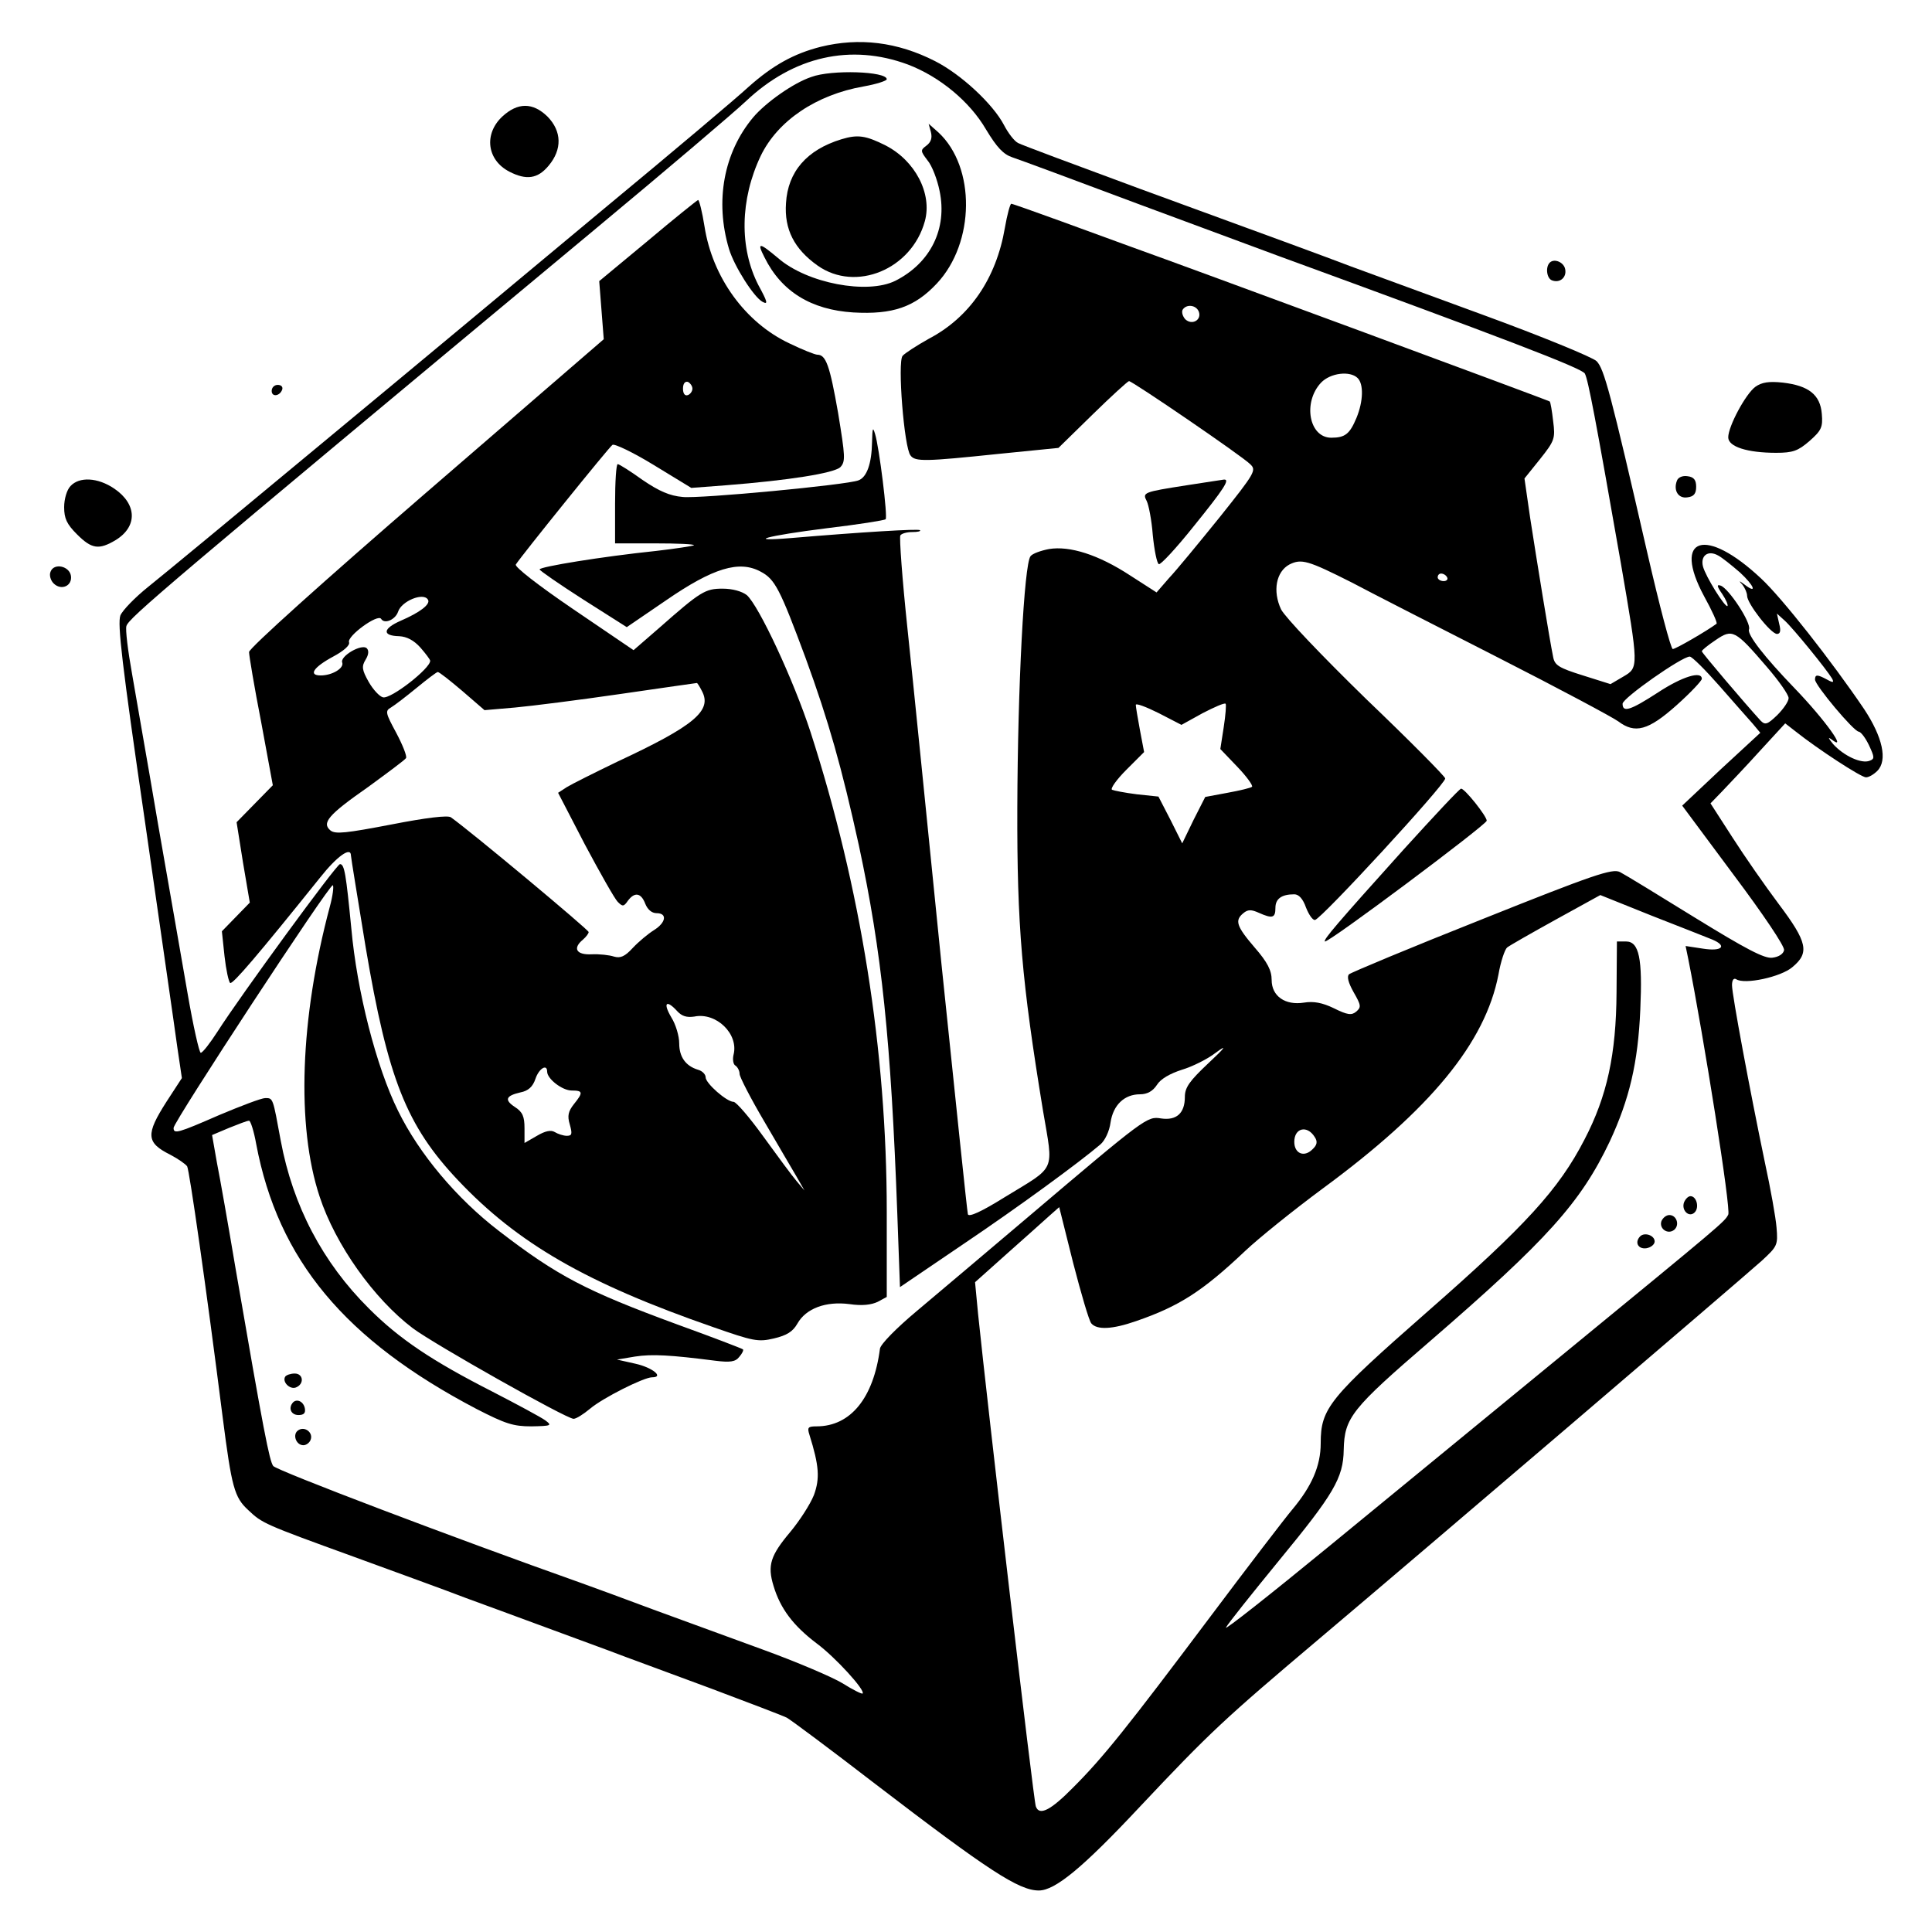 <?xml version="1.0" standalone="no"?>
<!DOCTYPE svg PUBLIC "-//W3C//DTD SVG 20010904//EN"
	"http://www.w3.org/TR/2001/REC-SVG-20010904/DTD/svg10.dtd">
<svg version="1.0" xmlns="http://www.w3.org/2000/svg"
     width="512pt" height="512pt" viewBox="0 0 512 512"
     preserveAspectRatio="xMidYMid meet">
	<g transform="translate(0,512) scale(0.1,-0.1)"
	   fill="#000000" stroke="none">
		<path d="M2175 4996 c-71 -18 -127 -49 -191 -106 -30 -28 -202 -173 -382 -322
-180 -150 -511 -426 -737 -613 -225 -187 -438 -363 -472 -390 -35 -28 -68 -62
-74 -76 -8 -22 4 -128 65 -545 41 -286 80 -555 86 -600 l12 -81 -41 -63 c-55
-86 -54 -108 10 -140 21 -11 41 -25 45 -31 6 -11 50 -317 94 -664 24 -187 31
-213 68 -247 37 -35 41 -37 278 -123 115 -42 250 -91 299 -110 50 -18 133 -49
185 -68 52 -19 138 -51 190 -70 52 -20 176 -65 275 -102 98 -37 188 -71 200
-77 11 -6 117 -85 235 -176 299 -229 380 -282 433 -282 43 0 116 60 265 219
190 202 226 235 478 448 262 221 1114 949 1173 1002 41 38 43 41 39 88 -2 26
-16 104 -31 173 -40 192 -87 444 -87 469 0 13 4 20 11 16 22 -15 119 6 149 32
46 38 40 66 -36 167 -36 48 -91 127 -123 177 l-58 90 31 32 c17 18 62 65 99
106 l68 74 27 -21 c59 -47 174 -122 187 -122 8 0 21 8 30 17 28 28 14 90 -35
164 -86 127 -218 295 -273 346 -147 138 -236 111 -151 -47 21 -38 36 -71 33
-73 -24 -18 -108 -67 -116 -67 -5 0 -35 114 -67 253 -98 427 -115 490 -135
510 -10 10 -146 66 -302 123 -156 57 -313 115 -349 128 -79 30 -166 62 -560
206 -168 62 -313 116 -322 121 -10 5 -26 26 -37 47 -29 56 -114 135 -183 170
-100 51 -201 63 -303 38z m231 -47 c84 -32 164 -98 207 -172 29 -48 46 -66 70
-74 18 -6 167 -61 332 -123 165 -61 334 -124 375 -139 591 -216 803 -297 810
-311 9 -17 29 -123 95 -500 48 -279 48 -279 7 -303 l-34 -20 -73 23 c-64 20
-75 27 -79 49 -9 43 -44 259 -61 369 l-15 104 41 51 c39 49 41 55 35 101 -3
27 -7 50 -9 52 -3 3 -972 361 -1107 409 -36 13 -121 44 -189 69 -69 25 -128
46 -131 46 -3 0 -11 -29 -17 -64 -23 -134 -93 -237 -202 -294 -32 -18 -63 -38
-69 -45 -14 -16 4 -244 21 -264 12 -17 40 -16 232 4 l160 16 91 89 c49 48 93
88 96 88 9 0 299 -198 321 -220 17 -16 14 -22 -81 -141 -55 -68 -115 -141
-134 -161 l-33 -38 -70 45 c-84 55 -160 79 -215 70 -21 -4 -44 -12 -49 -19
-17 -21 -34 -346 -35 -666 -1 -314 12 -461 68 -803 28 -166 37 -145 -102 -230
-61 -38 -94 -53 -97 -45 -2 7 -33 306 -70 663 -36 358 -76 757 -90 888 -14
132 -22 243 -19 248 3 5 17 9 31 9 15 0 24 2 21 5 -4 4 -154 -5 -343 -21 -122
-10 -64 6 95 26 84 10 154 21 157 24 6 5 -17 191 -28 226 -6 20 -7 16 -8 -22
-1 -57 -14 -93 -36 -101 -30 -12 -420 -49 -466 -44 -34 3 -62 15 -106 45 -32
23 -62 42 -66 42 -4 0 -7 -47 -7 -105 l0 -105 107 0 c58 0 104 -2 102 -5 -3
-2 -48 -9 -100 -15 -144 -15 -309 -42 -309 -49 0 -3 52 -39 116 -80 l115 -73
104 71 c125 86 194 107 251 76 38 -20 51 -46 119 -229 61 -167 96 -291 141
-496 61 -284 85 -516 102 -978 l7 -193 165 112 c150 101 311 219 366 266 12
10 24 35 27 58 7 47 37 75 78 75 19 0 34 8 45 25 10 16 35 30 66 40 27 8 68
28 91 46 30 22 24 13 -20 -28 -51 -48 -63 -65 -63 -90 0 -43 -22 -63 -63 -57
-37 6 -40 4 -357 -265 -107 -91 -238 -201 -290 -245 -55 -46 -96 -88 -98 -100
-17 -131 -78 -206 -168 -206 -23 0 -25 -3 -19 -22 26 -83 28 -116 12 -160 -10
-25 -38 -68 -62 -97 -53 -63 -62 -89 -45 -144 18 -60 52 -105 114 -152 50 -37
130 -125 122 -133 -2 -2 -26 10 -53 27 -26 16 -122 57 -213 90 -91 33 -221 81
-290 106 -69 26 -154 57 -190 70 -336 119 -807 298 -816 310 -10 14 -25 89
-100 525 -19 113 -41 238 -49 278 l-13 74 45 19 c25 10 48 19 53 19 4 0 13
-28 19 -62 58 -307 235 -519 584 -702 76 -39 97 -46 145 -46 53 1 56 2 37 16
-11 8 -74 42 -140 76 -161 82 -247 140 -327 220 -123 122 -202 273 -234 445
-21 114 -20 113 -41 113 -10 0 -65 -21 -122 -45 -110 -48 -121 -51 -121 -34 0
16 414 648 422 643 3 -2 0 -28 -8 -57 -79 -296 -89 -581 -27 -768 42 -128 144
-271 247 -349 56 -42 407 -240 426 -240 7 0 26 12 44 27 33 28 142 83 164 83
33 0 1 26 -44 36 l-49 11 48 8 c45 7 95 4 212 -11 40 -5 54 -3 64 10 8 9 12
18 10 20 -2 2 -80 32 -174 66 -242 89 -317 128 -473 248 -112 86 -211 204
-267 318 -58 117 -109 317 -124 484 -14 143 -18 170 -30 170 -9 0 -264 -349
-324 -443 -20 -31 -40 -57 -45 -57 -4 0 -20 71 -35 158 -15 86 -50 288 -78
447 -27 160 -59 339 -69 399 -11 61 -18 118 -15 127 7 22 95 97 1245 1054 184
153 363 305 397 337 126 119 278 153 429 97z m771 -655 c8 -22 -18 -37 -36
-20 -7 8 -10 19 -7 25 10 16 36 13 43 -5z m421 -176 c16 -16 15 -61 -3 -105
-18 -43 -30 -53 -67 -53 -59 0 -76 94 -27 146 25 26 77 32 97 12z m1013 -515
c38 -35 47 -59 12 -32 -15 11 -16 11 -5 -1 6 -8 12 -21 12 -29 0 -20 62 -100
79 -101 9 0 11 8 6 27 l-6 27 21 -19 c22 -20 110 -128 125 -153 6 -11 3 -12
-13 -3 -26 14 -32 14 -32 0 0 -15 103 -138 116 -138 6 -1 18 -17 27 -36 15
-32 15 -36 2 -41 -22 -9 -69 13 -97 44 -12 15 -15 20 -5 13 46 -36 -16 51 -98
136 -79 82 -125 141 -120 155 7 17 -54 109 -75 116 -11 4 -10 -2 4 -22 10 -15
16 -29 14 -32 -6 -5 -58 78 -65 105 -7 28 13 44 40 29 10 -5 36 -26 58 -45z
m-1028 -27 c45 -24 217 -112 382 -196 165 -84 311 -162 324 -172 44 -33 79
-24 154 43 37 33 67 65 67 70 0 22 -52 6 -116 -36 -74 -48 -94 -54 -94 -30 0
15 157 125 178 125 6 0 41 -35 78 -77 38 -43 77 -88 89 -101 l20 -24 -104 -96
-103 -97 136 -183 c78 -104 136 -190 134 -200 -2 -10 -14 -18 -31 -20 -21 -3
-70 23 -205 106 -97 60 -187 115 -199 121 -20 10 -70 -7 -365 -125 -189 -75
-347 -141 -353 -146 -6 -6 -2 -22 12 -47 20 -35 21 -40 7 -52 -12 -10 -23 -9
-59 9 -31 15 -54 19 -79 15 -50 -8 -86 17 -86 60 0 25 -11 47 -45 86 -49 57
-53 72 -30 91 12 10 21 10 41 1 36 -16 44 -14 44 13 0 24 16 36 50 36 12 0 23
-12 31 -35 8 -20 18 -34 24 -33 19 5 345 359 345 375 0 5 -94 100 -209 210
-121 118 -215 217 -226 238 -23 49 -13 100 22 119 32 16 49 11 166 -48z m252
14 c3 -5 -1 -10 -9 -10 -9 0 -16 5 -16 10 0 6 4 10 9 10 6 0 13 -4 16 -10z
m847 -237 c32 -37 58 -74 58 -83 0 -9 -14 -29 -30 -45 -26 -25 -32 -27 -44
-15 -42 46 -156 180 -156 184 0 3 16 16 37 30 44 30 51 27 135 -71z m-1495
-123 c31 16 58 28 61 25 2 -2 0 -30 -5 -62 l-9 -58 45 -47 c25 -26 42 -50 39
-53 -3 -3 -32 -10 -65 -16 l-59 -11 -31 -61 -30 -62 -31 62 -32 62 -57 6 c-32
4 -62 10 -66 12 -5 3 12 27 38 53 l47 47 -11 58 c-6 32 -11 62 -11 67 0 5 27
-5 61 -22 l60 -31 56 31z m1351 -600 c40 -17 26 -32 -25 -24 l-46 7 7 -34 c41
-206 114 -665 106 -678 -10 -19 -12 -21 -440 -372 -184 -151 -462 -379 -618
-507 -156 -128 -279 -225 -273 -215 5 10 69 90 141 178 144 175 170 218 171
293 2 85 20 108 229 288 310 268 399 367 476 529 52 112 75 208 81 350 6 135
-3 180 -38 180 l-24 0 -1 -135 c-1 -164 -25 -275 -85 -390 -68 -132 -156 -228
-415 -455 -262 -230 -284 -257 -284 -350 0 -60 -24 -114 -75 -175 -21 -25
-119 -153 -218 -285 -220 -293 -283 -372 -363 -452 -60 -61 -90 -76 -99 -50
-6 15 -128 1062 -153 1305 l-8 84 85 76 c47 42 98 87 112 100 l26 23 37 -148
c21 -81 42 -153 48 -160 15 -18 56 -16 119 6 113 39 175 78 289 186 36 34 128
108 205 165 287 211 431 387 466 567 6 35 17 67 23 72 6 5 64 38 129 74 l118
65 137 -55 c75 -29 147 -58 160 -63z m-1054 -523 c8 -12 7 -21 -6 -33 -22 -22
-48 -11 -48 20 0 37 34 45 54 13z"/>
		<path d="M2150 4916 c-48 -16 -121 -68 -154 -107 -78 -93 -102 -222 -64 -349
14 -46 66 -128 89 -140 15 -8 13 0 -11 44 -51 99 -49 227 6 343 45 93 147 162
273 184 34 6 61 15 61 19 0 21 -147 26 -200 6z"/>
		<path d="M2467 4770 c4 -16 0 -27 -12 -36 -16 -12 -16 -14 3 -39 12 -14 26
-51 32 -81 21 -100 -24 -191 -117 -238 -74 -37 -234 -7 -311 60 -50 42 -57 43
-36 2 45 -91 124 -139 235 -146 105 -6 163 14 222 77 101 108 103 308 4 400
l-26 23 6 -22z"/>
		<path d="M2230 4751 c-92 -28 -142 -86 -147 -169 -5 -70 22 -122 84 -166 101
-71 249 -10 284 118 20 73 -26 161 -105 201 -52 26 -73 29 -116 16z"/>
		<path d="M1717 4482 l-129 -107 6 -77 6 -77 -470 -406 c-272 -235 -470 -413
-470 -423 0 -9 14 -93 32 -185 l31 -168 -48 -49 -48 -49 17 -107 18 -106 -37
-38 -37 -38 7 -66 c4 -36 11 -68 15 -71 7 -4 75 76 238 279 45 57 82 83 82 59
0 -5 18 -114 39 -243 59 -349 108 -473 245 -618 158 -167 339 -272 676 -389
106 -37 119 -40 161 -30 34 8 50 18 62 39 23 41 76 60 138 52 34 -5 58 -2 75
6 l24 13 0 226 c0 427 -69 859 -202 1271 -45 138 -137 335 -169 363 -13 10
-38 17 -64 17 -46 0 -58 -7 -168 -104 l-68 -59 -159 108 c-94 64 -157 113
-153 119 13 21 247 311 256 317 5 4 55 -20 109 -53 l100 -61 92 7 c166 13 286
32 303 48 14 15 13 28 -6 144 -22 125 -32 154 -55 154 -6 0 -39 13 -74 30
-117 55 -204 175 -225 310 -6 38 -14 70 -17 70 -3 -1 -63 -49 -133 -108z m118
-392 c0 -7 -6 -15 -12 -17 -8 -3 -13 4 -13 17 0 13 5 20 13 18 6 -3 12 -11 12
-18z m-701 -559 c8 -12 -21 -34 -72 -56 -48 -21 -50 -40 -4 -41 20 -1 39 -11
56 -30 14 -16 26 -32 26 -35 1 -20 -104 -102 -125 -97 -9 2 -26 20 -38 41 -18
32 -19 41 -8 59 8 13 9 24 3 30 -13 13 -72 -21 -65 -38 5 -15 -27 -34 -57 -34
-34 0 -19 22 33 50 28 15 45 30 42 38 -6 16 76 76 85 62 9 -15 38 -2 45 19 9
28 67 52 79 32z m91 -242 l59 -51 81 7 c44 4 170 20 280 36 110 16 201 29 202
29 1 0 7 -9 13 -21 28 -52 -19 -92 -225 -188 -60 -29 -120 -59 -133 -67 l-23
-15 71 -137 c40 -75 79 -144 87 -152 13 -13 16 -13 27 3 18 24 35 21 46 -8 6
-15 17 -25 30 -25 29 0 25 -25 -7 -45 -16 -10 -41 -31 -56 -47 -21 -23 -33
-28 -50 -23 -12 4 -39 7 -59 6 -41 -2 -51 16 -23 39 8 7 15 16 15 20 0 6 -309
264 -365 304 -8 6 -66 -1 -158 -19 -120 -23 -148 -26 -161 -16 -24 20 -7 41
99 115 52 38 98 72 101 77 3 5 -9 35 -26 67 -28 52 -30 58 -14 67 10 6 40 29
68 52 28 23 53 42 56 42 3 1 32 -22 65 -50z m570 -849 c12 -13 25 -17 45 -14
58 12 118 -46 104 -101 -3 -12 -1 -26 5 -29 6 -4 11 -14 11 -22 0 -8 30 -66
66 -127 36 -62 75 -128 86 -147 l20 -35 -21 25 c-12 14 -51 67 -88 118 -36 50
-72 92 -79 92 -18 0 -74 49 -74 65 0 8 -9 17 -20 20 -33 10 -50 34 -50 70 0
19 -9 50 -21 69 -23 39 -13 48 16 16z m-345 -160 c0 -19 40 -50 65 -50 30 0
31 -5 6 -36 -15 -19 -18 -31 -11 -54 7 -25 6 -30 -8 -30 -9 0 -24 5 -32 10
-10 6 -25 3 -47 -10 l-33 -19 0 39 c0 31 -5 43 -25 56 -29 19 -25 30 14 39 21
4 33 15 40 36 9 27 31 41 31 19z"/>
		<path d="M3145 3834 c-115 -18 -118 -19 -106 -42 5 -10 13 -50 16 -90 4 -40
11 -75 16 -77 4 -3 46 42 93 101 80 99 97 125 79 123 -5 -1 -48 -7 -98 -15z"/>
		<path d="M756 1472 c-9 -14 12 -35 28 -29 23 9 20 37 -3 37 -11 0 -22 -4 -25
-8z"/>
		<path d="M777 1404 c-14 -15 -6 -34 14 -34 14 0 19 5 17 17 -3 18 -20 27 -31
17z"/>
		<path d="M791 1330 c-17 -10 -7 -40 13 -40 7 0 16 6 19 14 8 19 -15 37 -32 26z"/>
		<path d="M3720 2869 c-179 -199 -213 -239 -209 -244 7 -6 428 309 429 320 0
12 -58 85 -68 85 -4 0 -72 -73 -152 -161z"/>
		<path d="M4463 1934 c-8 -21 13 -42 28 -27 13 13 5 43 -11 43 -6 0 -13 -7 -17
-16z"/>
		<path d="M4403 1884 c-7 -20 17 -37 34 -23 15 13 6 39 -13 39 -8 0 -17 -7 -21
-16z"/>
		<path d="M4347 1844 c-16 -16 -6 -35 16 -32 12 2 22 10 22 18 0 16 -26 25 -38
14z"/>
		<path d="M1331 4811 c-49 -46 -41 -115 19 -146 45 -23 75 -19 104 16 36 43 35
91 -3 130 -39 38 -79 38 -120 0z"/>
		<path d="M4107 4424 c-12 -12 -8 -42 6 -47 21 -8 39 8 35 29 -3 19 -29 30 -41
18z"/>
		<path d="M4652 4095 c-26 -19 -72 -105 -72 -134 0 -25 51 -41 127 -41 44 0 58
5 88 31 32 28 36 37 33 72 -4 51 -35 75 -103 83 -37 4 -56 1 -73 -11z"/>
		<path d="M720 4084 c0 -17 22 -14 28 4 2 7 -3 12 -12 12 -9 0 -16 -7 -16 -16z"/>
		<path d="M4444 3846 c-10 -26 4 -48 28 -44 17 2 23 10 23 28 0 18 -6 26 -23
28 -13 2 -25 -3 -28 -12z"/>
		<path d="M187 3832 c-10 -10 -17 -35 -17 -56 0 -30 7 -45 34 -72 39 -39 58
-42 103 -15 58 36 56 95 -4 136 -44 30 -93 32 -116 7z"/>
		<path d="M134 3605 c-4 -9 0 -23 8 -31 20 -20 50 -7 46 20 -4 26 -45 35 -54
11z"/>
	</g>
</svg>

